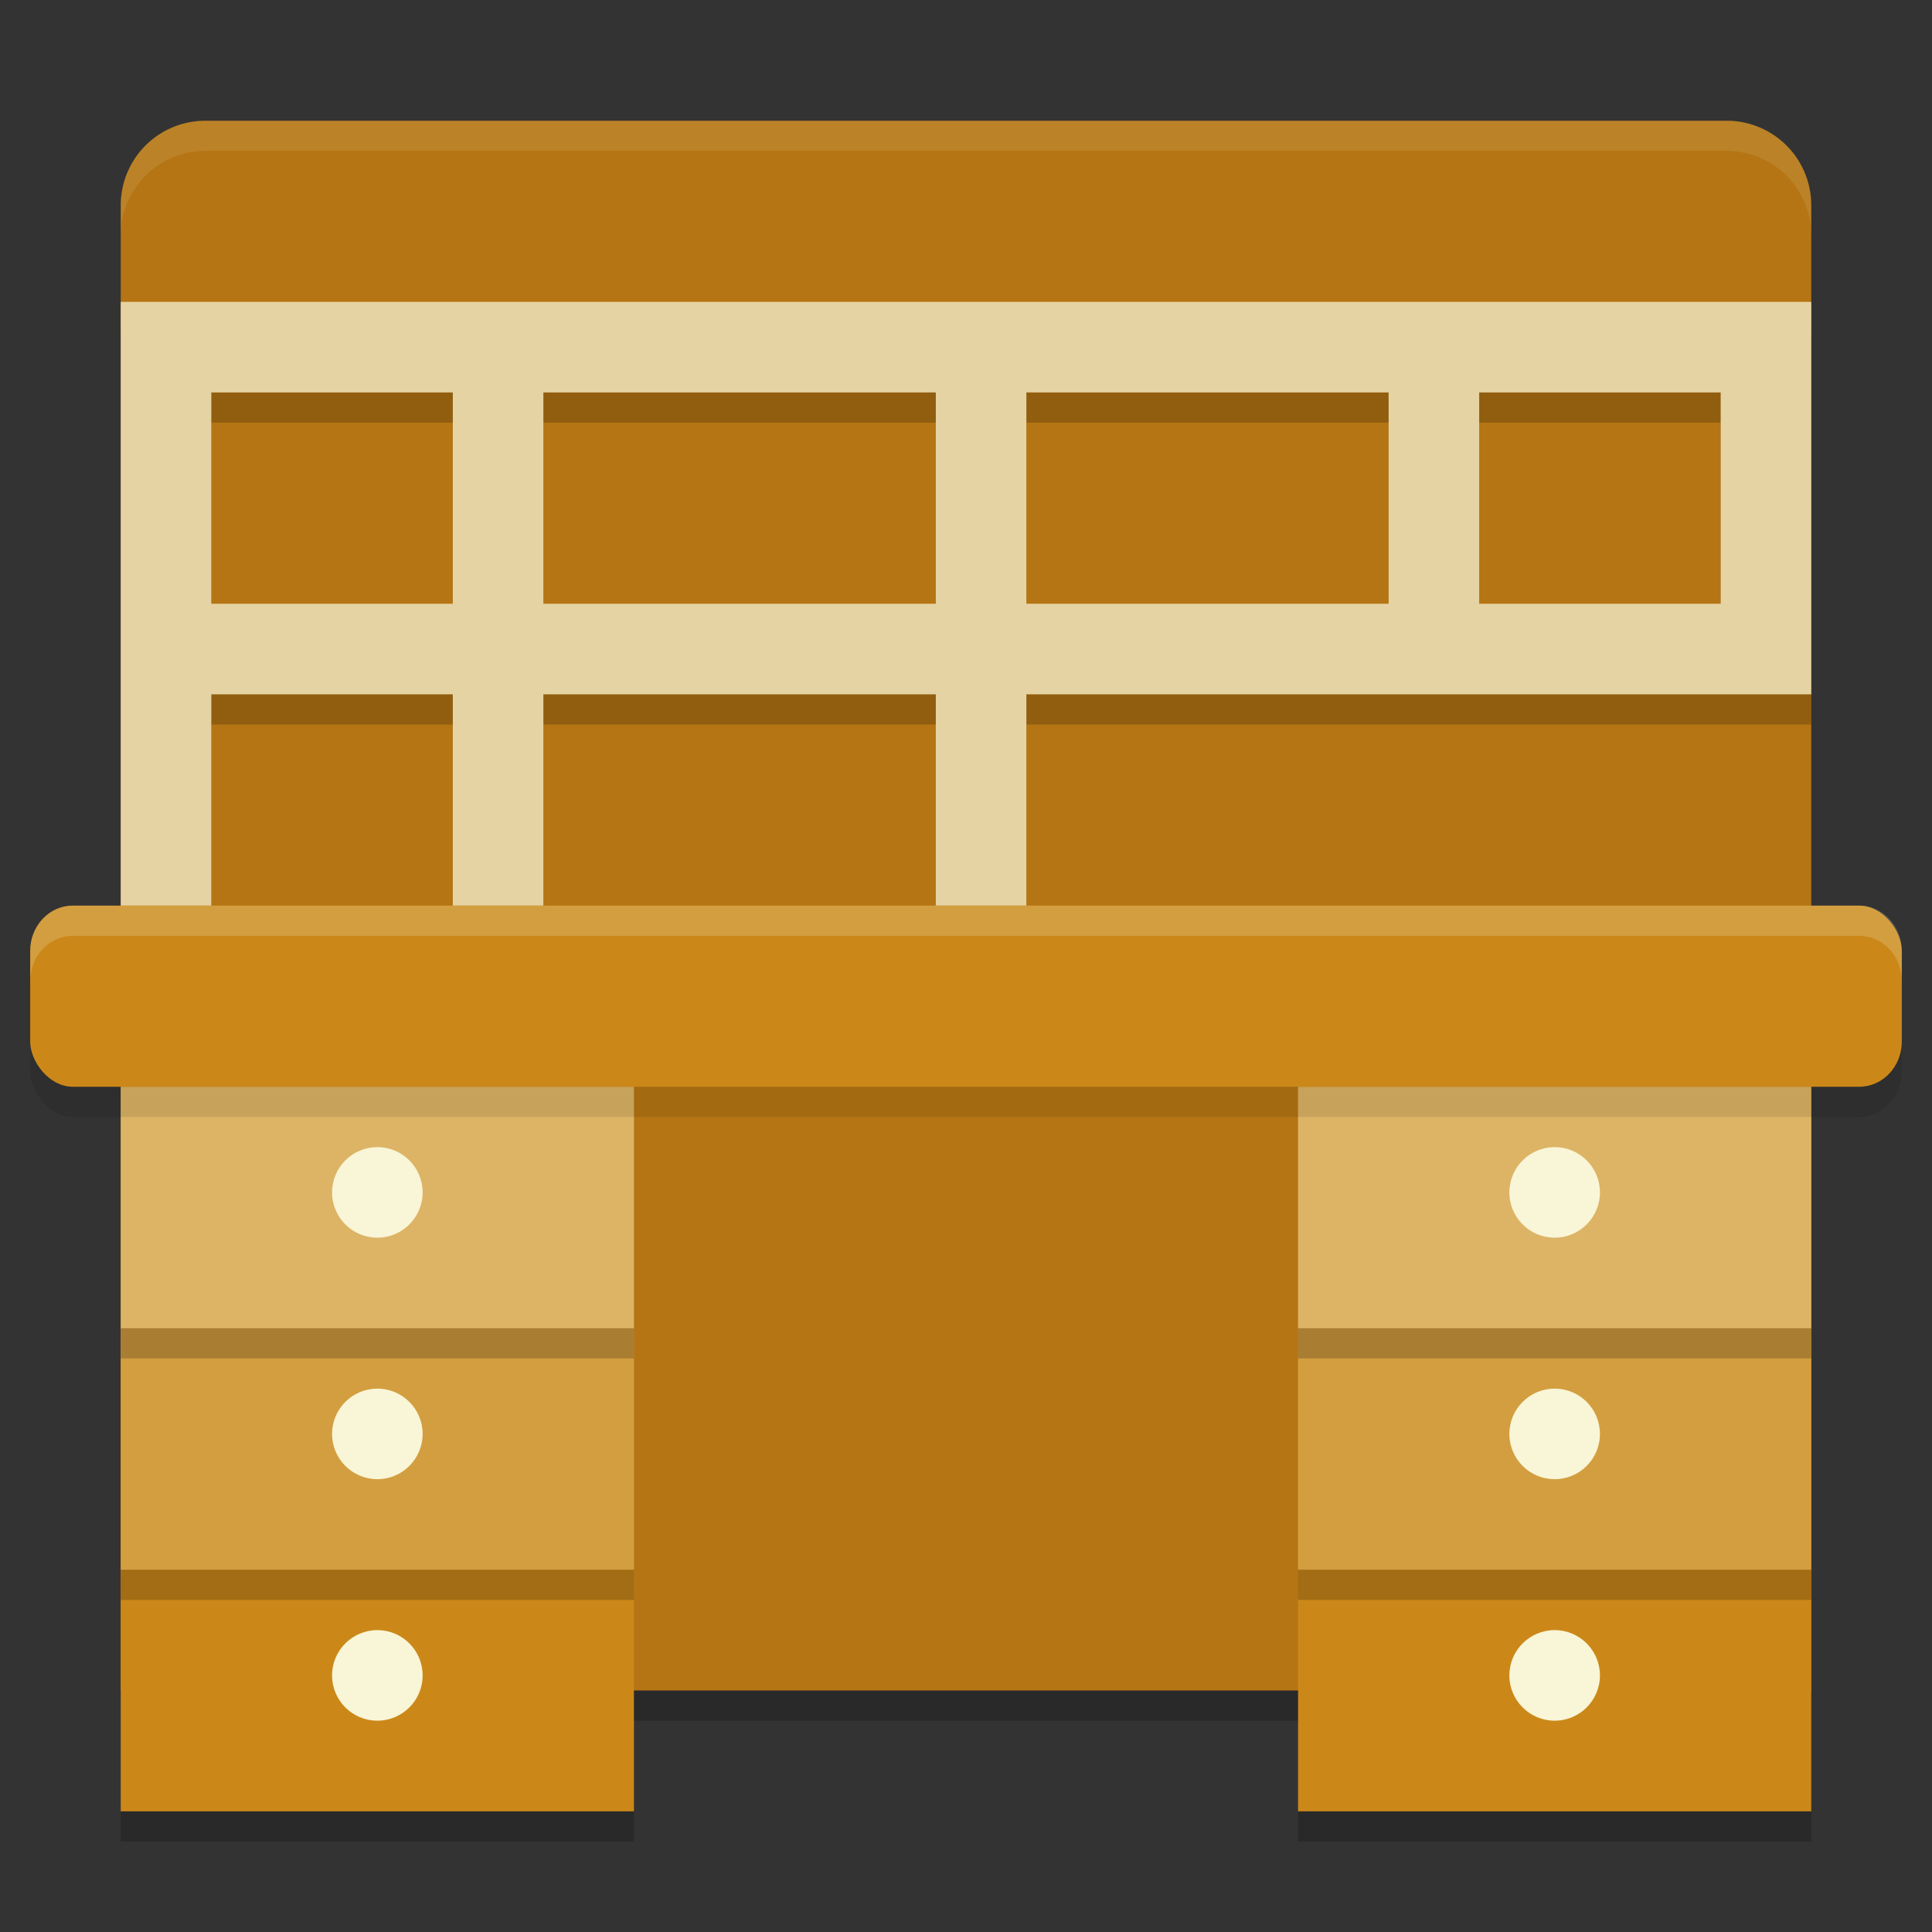 <svg xmlns="http://www.w3.org/2000/svg" width="64" height="64" version="1">
    <rect width="100%" height="100%" fill="#333333" stroke="none"/>
    <path d="M6.8 4A2.8 2.8 0 0 0 4 6.81V56h56V6.81A2.8 2.8 0 0 0 57.2 4z" fill="#B57514"/>
    <path d="M4 11v20h3v-7h8v7h3v-7h13v7h3v-7h26V11H7zm3 3h8v7H7zm11 0h13v7H18zm16 0h12v7H34zm15 0h8v7h-8z" opacity=".2"/>
    <path fill="#CB8819" d="M4 34.64h17v25.364H4z"/>
    <path opacity=".4" fill="#F9F5D7" d="M4 36h17v8H4z"/>
    <path opacity=".2" fill="#F9F5D7" d="M4 44h17v8H4z"/>
    <circle cx="12.5" cy="39.5" r="1.5" fill="#F9F5D7"/>
    <path d="M4 10v20h3v-7h8v7h3v-7h13v7h3v-7h26V10H7zm3 3h8v7H7zm11 0h13v7H18zm16 0h12v7H34zm15 0h8v7h-8z" fill="#E6D3A3"/>
    <circle cx="12.5" cy="47.5" r="1.5" fill="#F9F5D7"/>
    <circle cx="12.5" cy="55.5" r="1.5" fill="#F9F5D7"/>
    <path fill="#CB8819" d="M43 34.64h17v25.364H43z"/>
    <path opacity=".4" fill="#F9F5D7" d="M43 36h17v8H43z"/>
    <path opacity=".2" fill="#F9F5D7" d="M43 44h17v8H43z"/>
    <circle cx="51.5" cy="39.5" r="1.5" fill="#F9F5D7"/>
    <circle cx="51.5" cy="47.5" r="1.5" fill="#F9F5D7"/>
    <circle cx="51.5" cy="55.5" r="1.5" fill="#F9F5D7"/>
    <path opacity=".2" d="M4 44h17v1H4zM4 52h17v1H4zM4 60h17v1H4zM21 56h22v1H21zM43 44h17v1H43zM43 52h17v1H43zM43 60h17v1H43z"/>
    <rect width="62" height="6" x="1" y="31" rx="1.409" ry="1.5" opacity=".1"/>
    <rect width="62" height="6" x="1" y="30" rx="1.409" ry="1.5" fill="#CB8819"/>
    <path d="M2.408 30C1.628 30 1 30.669 1 31.5v1c0-.831.628-1.5 1.408-1.5h59.184c.78 0 1.408.669 1.408 1.5v-1c0-.831-.628-1.5-1.408-1.5H2.408z" opacity=".2" fill="#F9F5D7"/>
    <path d="M6.8 4A2.8 2.8 0 0 0 4 6.81v1A2.8 2.8 0 0 1 6.8 5h50.4A2.8 2.8 0 0 1 60 7.81v-1A2.8 2.8 0 0 0 57.2 4H6.8z" fill="#F9F5D7" opacity=".1"/>
</svg>
